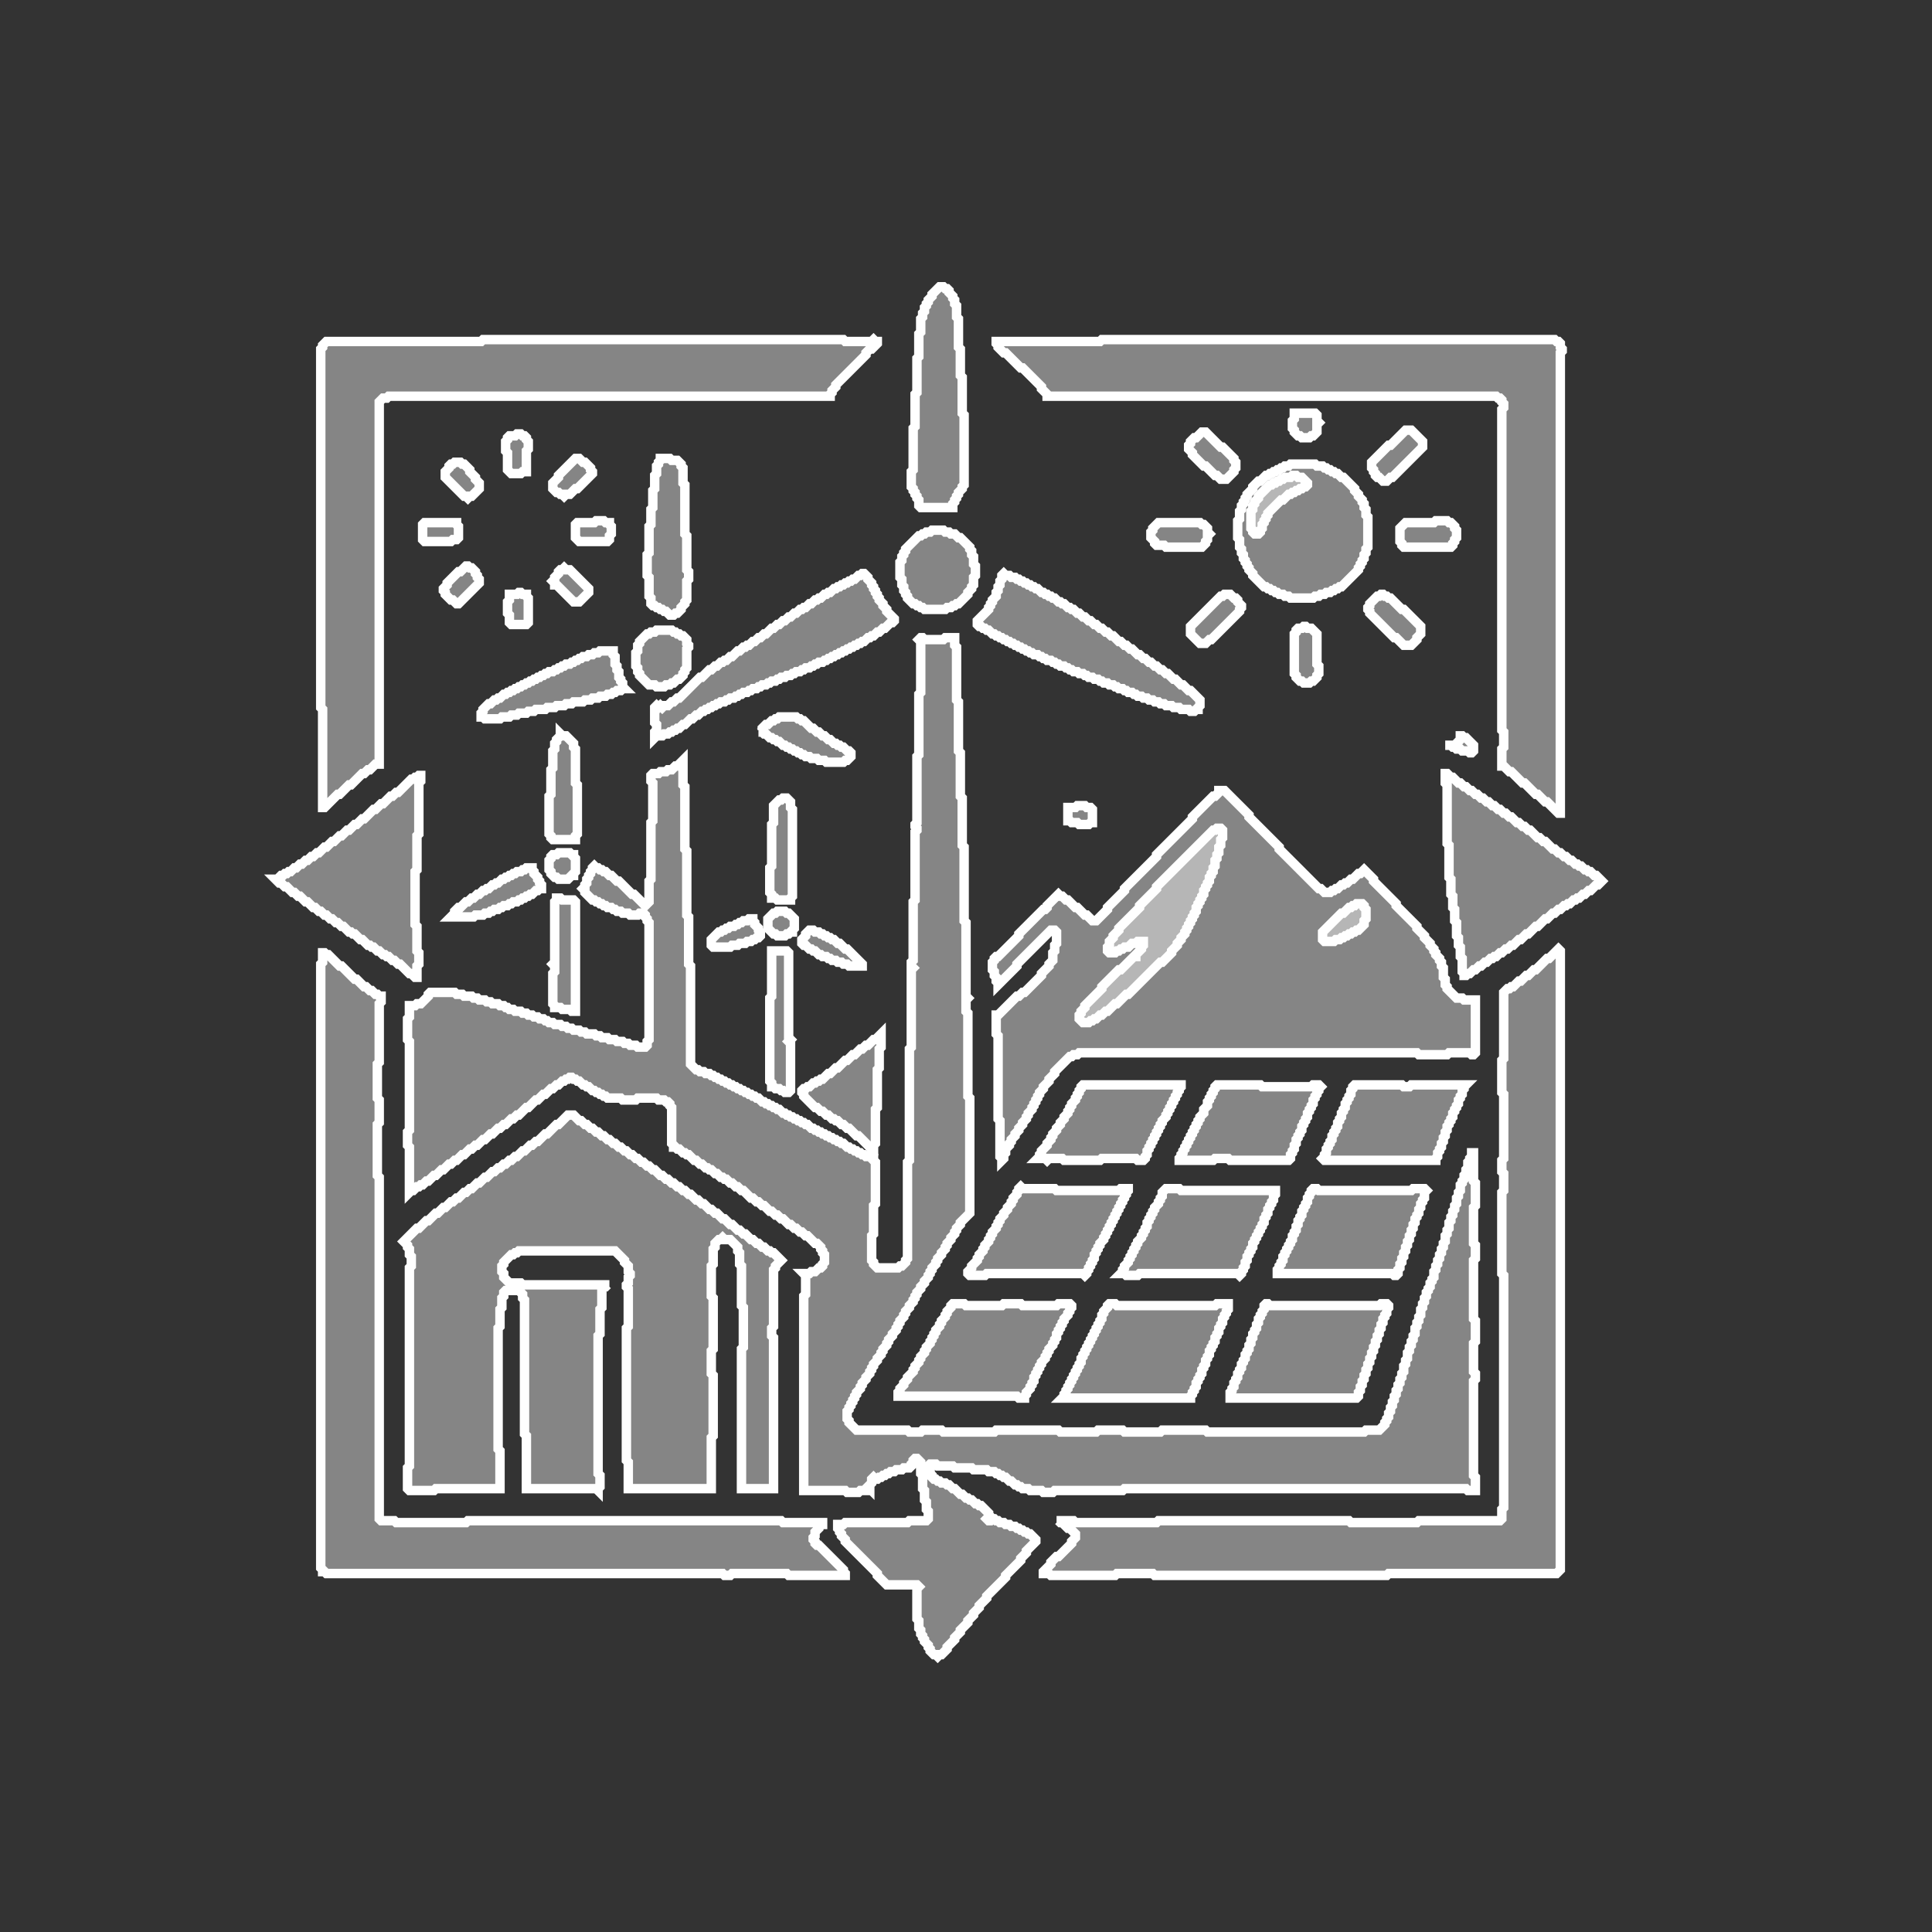 <?xml version="1.0" encoding="utf-8" ?>
<svg baseProfile="tiny" height="1024" version="1.2" width="1024" xmlns="http://www.w3.org/2000/svg" xmlns:ev="http://www.w3.org/2001/xml-events" xmlns:xlink="http://www.w3.org/1999/xlink"><rect width="100%" height="100%" fill="#333333" stroke="none"/><defs /><polygon fill="#fff" fill-opacity="0.4" points="671,691 670,692 670,694 669,695 669,696 668,697 668,698 667,699 667,701 666,702 666,704 665,705 665,706 664,707 664,709 663,710 663,712 662,713 662,715 661,716 661,717 660,718 660,720 659,721 659,722 658,723 658,725 657,726 657,727 656,728 656,730 655,731 655,732 654,733 654,735 653,736 653,737 652,738 652,741 719,741 720,740 720,738 721,737 721,735 722,734 722,732 723,731 723,729 724,728 724,726 725,725 725,723 726,722 726,720 727,719 727,717 728,716 728,714 729,713 729,711 730,710 730,708 731,707 731,705 732,704 732,702 733,701 733,699 734,698 734,697 735,696 735,694 736,693 736,692 735,691 732,691 731,692 673,692 672,691" stroke="#fff" stroke-width="5" /><polygon fill="#fff" fill-opacity="0.4" points="588,691 587,692 587,693 585,695 585,696 584,697 584,699 583,700 583,701 582,702 582,703 581,704 581,705 580,706 580,707 579,708 579,709 578,710 578,711 577,712 577,713 576,714 576,715 575,716 575,717 574,718 574,719 573,720 573,722 572,723 572,724 571,725 571,726 570,727 570,728 569,729 569,730 568,731 568,732 567,733 567,734 566,735 566,736 565,737 565,738 564,739 564,740 563,741 631,741 631,740 632,739 632,738 633,737 633,736 634,735 634,733 635,732 635,731 636,730 636,729 637,728 637,726 638,725 638,724 639,723 639,721 640,720 640,719 641,718 641,716 642,715 642,714 643,713 643,712 644,711 644,709 645,708 645,707 646,706 646,704 647,703 647,702 648,701 648,699 649,698 649,697 650,696 650,695 651,694 651,691 645,691 644,692 592,692 591,691" stroke="#fff" stroke-width="5" /><polygon fill="#fff" fill-opacity="0.4" points="505,691 504,692 504,693 502,695 502,696 501,697 501,698 499,700 499,701 498,702 498,703 496,705 496,706 495,707 495,708 494,709 494,710 493,711 493,712 491,714 491,715 490,716 490,717 488,719 488,720 487,721 487,722 485,724 485,725 484,726 484,727 481,730 481,731 479,733 479,734 477,736 477,737 476,738 476,740 539,740 540,741 543,741 543,740 544,739 544,738 546,736 546,735 547,734 547,733 548,732 548,730 549,729 549,728 550,727 550,726 551,725 551,724 552,723 552,722 554,720 554,719 555,718 555,717 556,716 556,715 558,713 558,712 559,711 559,710 560,709 560,707 561,706 561,705 562,704 562,703 563,702 563,701 564,700 564,699 566,697 566,696 567,695 567,694 568,693 568,692 567,691 561,691 560,692 542,692 541,691 532,691 531,692 512,692 511,691" stroke="#fff" stroke-width="5" /><polygon fill="#fff" fill-opacity="0.4" points="696,630 695,631 695,632 694,633 694,634 693,635 693,637 692,638 692,639 691,640 691,641 690,642 690,644 689,645 689,646 688,647 688,649 687,650 687,652 686,653 686,654 685,655 685,657 684,658 684,659 683,660 683,661 682,662 682,663 681,664 681,665 680,666 680,668 679,669 679,670 678,671 678,672 677,673 677,675 738,675 739,676 740,676 741,675 741,673 742,672 742,670 743,669 743,667 744,666 744,664 745,663 745,661 746,660 746,658 747,657 747,655 748,654 748,652 749,651 749,649 750,648 750,646 751,645 751,644 752,643 752,641 753,640 753,638 754,637 754,636 755,635 755,632 756,631 755,630 749,630 748,631 699,631 698,630" stroke="#fff" stroke-width="5" /><polygon fill="#fff" fill-opacity="0.4" points="618,630 616,632 616,634 615,635 615,636 614,637 614,638 612,640 612,641 611,642 611,643 610,644 610,645 609,646 609,647 608,648 608,650 607,651 607,652 606,653 606,654 605,655 605,656 603,658 603,659 602,660 602,661 601,662 601,663 600,664 600,665 599,666 599,667 598,668 598,669 596,671 596,672 595,673 595,674 594,675 596,675 597,676 603,676 604,675 656,675 657,676 658,675 658,674 659,673 659,672 660,671 660,669 661,668 661,666 662,665 662,664 663,663 663,662 664,661 664,659 665,658 665,657 666,656 666,655 667,654 667,653 668,652 668,651 669,650 669,649 670,648 670,646 671,645 671,644 672,643 672,641 673,640 673,639 674,638 674,637 675,636 675,634 676,633 676,631 626,631 625,630" stroke="#fff" stroke-width="5" /><polygon fill="#fff" fill-opacity="0.4" points="541,629 540,630 540,631 539,632 539,633 537,635 537,636 536,637 536,638 534,640 534,641 532,643 532,644 530,646 530,647 529,648 529,649 528,650 528,651 526,653 526,654 525,655 525,656 524,657 524,658 522,660 522,661 521,662 521,663 519,665 519,666 518,667 518,668 515,671 515,672 513,674 513,675 514,676 522,676 523,675 574,675 575,676 576,675 576,674 577,673 577,672 578,671 578,670 579,669 579,668 580,667 580,665 581,664 581,663 582,662 582,661 583,660 583,659 585,657 585,656 586,655 586,654 587,653 587,652 588,651 588,650 589,649 589,648 590,647 590,646 591,645 591,644 592,643 592,642 593,641 593,640 594,639 594,638 595,637 595,636 596,635 596,634 597,633 597,632 598,631 598,630 594,630 593,631 560,631 559,630 542,630" stroke="#fff" stroke-width="5" /><polygon fill="#fff" fill-opacity="0.4" points="301,591 296,596 295,596 290,601 289,601 285,605 284,605 282,607 281,607 278,610 277,610 274,613 273,613 271,615 270,615 268,617 267,617 265,619 264,619 262,621 261,621 258,624 257,624 254,627 253,627 250,630 249,630 247,632 246,632 243,635 242,635 240,637 239,637 236,640 235,640 232,643 231,643 227,647 226,647 222,651 221,651 214,658 216,660 216,661 217,662 217,665 218,666 218,671 217,672 217,777 216,778 216,789 217,790 230,790 231,789 265,789 265,769 264,768 264,704 265,703 265,694 266,693 266,688 267,687 267,685 268,684 275,684 277,686 277,688 278,689 278,760 279,761 279,789 316,789 317,790 317,789 318,788 318,782 317,781 317,708 318,707 318,694 319,693 319,683 320,682 321,682 322,681 323,681 277,681 276,680 270,680 267,677 267,675 266,674 266,671 267,670 267,669 271,665 272,665 273,664 274,664 275,663 326,663 331,668 331,669 333,671 333,674 334,675 334,676 333,677 333,680 332,681 332,682 333,683 333,703 332,704 332,774 333,775 333,789 377,789 377,762 378,761 378,729 377,728 377,716 378,715 378,688 377,687 377,671 378,670 378,662 379,661 379,659 381,657 382,657 383,656 384,657 387,657 391,661 391,663 392,664 392,670 393,671 393,692 394,693 394,714 393,715 393,789 410,789 410,709 409,708 409,704 410,703 410,673 411,672 411,671 414,668 410,664 409,664 408,663 407,663 405,661 404,661 402,659 401,659 399,657 398,657 395,654 394,654 392,652 391,652 388,649 387,649 384,646 383,646 380,643 379,643 377,641 376,641 373,638 372,638 370,636 369,636 366,633 365,633 363,631 362,631 360,629 359,629 357,627 356,627 354,625 353,625 351,623 350,623 347,620 346,620 344,618 343,618 341,616 340,616 338,614 337,614 335,612 334,612 332,610 331,610 329,608 328,608 326,606 325,606 323,604 322,604 320,602 319,602 317,600 316,600 314,598 313,598 311,596 310,596 308,594 307,594 304,591" stroke="#fff" stroke-width="5" /><polygon fill="#fff" fill-opacity="0.4" points="718,575 717,576 717,577 716,578 716,580 715,581 715,582 714,583 714,584 713,585 713,587 712,588 712,589 711,590 711,592 710,593 710,594 709,595 709,597 708,598 708,599 707,600 707,601 706,602 706,604 705,605 705,606 704,607 704,608 703,609 703,611 702,612 702,613 701,614 702,615 761,615 761,614 762,613 762,611 763,610 763,609 764,608 764,606 765,605 765,603 766,602 766,600 767,599 767,597 768,596 768,595 769,594 769,593 770,592 770,590 771,589 771,588 772,587 772,586 773,585 773,583 774,582 774,581 775,580 775,578 776,577 776,576 777,575 748,575 747,576 744,576 743,575" stroke="#fff" stroke-width="5" /><polygon fill="#fff" fill-opacity="0.4" points="645,575 644,576 644,577 643,578 643,579 642,580 642,581 641,582 641,583 640,584 640,586 638,588 638,590 636,592 636,593 635,594 635,595 634,596 634,597 633,598 633,599 632,600 632,601 631,602 631,603 630,604 630,605 629,606 629,607 628,608 628,609 627,610 627,611 626,612 626,613 625,614 625,615 643,615 644,614 651,614 652,615 683,615 684,614 684,612 685,611 685,610 686,609 686,607 687,606 687,604 688,603 688,602 689,601 689,600 690,599 690,597 691,596 691,595 692,594 692,593 693,592 693,590 694,589 694,588 695,587 695,586 696,585 696,583 697,582 697,581 698,580 698,579 699,578 699,577 700,576 699,575 696,575 695,576 669,576 668,575" stroke="#fff" stroke-width="5" /><polygon fill="#fff" fill-opacity="0.4" points="574,575 573,576 573,577 572,578 572,579 571,580 571,581 570,582 570,583 568,585 568,586 567,587 567,588 566,589 566,590 564,592 564,593 562,595 562,596 560,598 560,599 558,601 558,602 557,603 557,604 555,606 555,607 552,610 552,611 551,612 551,613 550,614 554,614 555,615 556,614 563,614 564,615 583,615 584,614 602,614 603,615 606,615 607,614 607,613 608,612 608,610 609,609 609,608 610,607 610,606 611,605 611,604 612,603 612,602 613,601 613,600 614,599 614,598 615,597 615,596 616,595 616,594 618,592 618,591 619,590 619,589 620,588 620,587 621,586 621,585 622,584 622,583 623,582 623,581 624,580 624,579 625,578 625,577 626,576 626,575" stroke="#fff" stroke-width="5" /><polygon fill="#fff" fill-opacity="0.4" points="467,548 464,551 463,551 460,554 459,554 457,556 456,556 453,559 452,559 449,562 448,562 444,566 443,566 440,569 439,569 436,572 435,572 434,573 433,573 432,574 431,574 429,576 428,576 427,577 426,577 425,578 425,579 426,580 426,581 432,587 433,587 435,589 436,589 438,591 439,591 441,593 442,593 443,594 444,594 446,596 447,596 449,598 450,598 454,602 455,602 462,609 462,610 463,610 463,607 464,606 464,588 465,587 465,567 466,566 466,556 467,555" stroke="#fff" stroke-width="5" /><polygon fill="#fff" fill-opacity="0.4" points="171,505 171,510 170,511 170,831 171,832 171,833 172,833 173,834 383,834 384,835 387,835 388,834 417,834 418,835 448,835 448,834 447,833 447,832 434,819 433,819 432,818 432,817 431,816 431,815 432,814 432,812 434,810 434,809 435,808 436,808 436,807 415,807 414,806 248,806 247,807 210,807 209,806 202,806 201,805 201,624 200,623 200,596 201,595 201,583 200,582 200,564 201,563 201,532 202,531 202,528 201,528 200,527 199,527 197,525 196,525 194,523 193,523 189,519 188,519 181,512 180,512 174,506 173,506 172,505" stroke="#fff" stroke-width="5" /><polygon fill="#fff" fill-opacity="0.4" points="409,504 409,528 408,529 408,573 409,574 409,576 410,576 411,577 413,577 414,578 415,578 416,579 418,579 419,578 419,553 418,552 419,551 418,550 418,505 417,504" stroke="#fff" stroke-width="5" /><polygon fill="#fff" fill-opacity="0.4" points="826,503 821,508 820,508 814,514 813,514 810,517 809,517 806,520 805,520 802,523 801,523 800,524 799,524 797,526 797,561 796,562 796,579 797,580 797,614 796,615 796,621 797,622 797,631 796,632 796,675 797,676 797,799 796,800 796,805 795,806 752,806 751,807 716,807 715,806 614,806 613,807 570,807 569,806 560,806 561,806 562,807 563,807 566,810 567,810 570,813 570,815 568,817 568,818 561,825 560,825 557,828 557,829 553,833 553,834 556,834 557,835 591,835 592,834 611,834 612,835 735,835 736,834 825,834 827,832 827,504" stroke="#fff" stroke-width="5" /><polygon fill="#fff" fill-opacity="0.4" points="429,493 427,495 427,496 425,498 425,500 426,501 427,501 429,503 430,503 431,504 432,504 434,506 435,506 436,507 438,507 439,508 440,508 441,509 443,509 444,510 446,510 447,511 449,511 450,512 457,512 457,511 449,503 448,503 445,500 444,500 442,498 441,498 440,497 439,497 438,496 437,496 436,495 435,495 434,494 432,494 431,493" stroke="#fff" stroke-width="5" /><polygon fill="#fff" fill-opacity="0.4" points="397,487 396,488 394,488 393,489 392,489 391,490 390,490 389,491 387,491 386,492 385,492 384,493 383,493 382,494 381,494 377,498 377,501 378,502 387,502 388,501 391,501 392,500 395,500 396,499 398,499 399,498 400,498 401,497 402,497 403,496 403,494 402,493 402,492 400,490 400,489 399,488 399,487" stroke="#fff" stroke-width="5" /><polygon fill="#fff" fill-opacity="0.4" points="412,483 411,484 410,484 407,487 407,492 410,495 411,495 412,496 416,496 417,495 418,495 419,494 420,494 420,493 421,492 421,487 418,484 417,484 416,483" stroke="#fff" stroke-width="5" /><polygon fill="#fff" fill-opacity="0.4" points="295,476 295,477 294,478 294,510 293,511 294,512 294,515 293,516 293,532 294,533 294,534 297,534 298,535 302,535 303,536 305,536 305,478 304,477 298,477 297,476" stroke="#fff" stroke-width="5" /><polygon fill="#fff" fill-opacity="0.4" points="279,460 278,461 277,461 276,462 274,462 273,463 272,463 271,464 270,464 269,465 268,465 267,466 266,466 264,468 263,468 262,469 261,469 259,471 258,471 257,472 256,472 254,474 253,474 251,476 250,476 248,478 247,478 244,481 243,481 241,483 241,484 239,486 251,486 252,485 256,485 257,484 259,484 260,483 261,483 262,482 264,482 265,481 266,481 267,480 269,480 270,479 271,479 272,478 274,478 275,477 276,477 277,476 278,476 279,475 280,475 281,474 282,474 284,472 285,472 286,471 287,471 287,469 286,468 286,467 285,466 285,465 283,463 283,462 282,461 282,460" stroke="#fff" stroke-width="5" /><polygon fill="#fff" fill-opacity="0.4" points="296,452 295,453 293,453 292,454 292,455 291,456 291,461 292,462 292,463 294,465 295,465 296,466 301,466 303,464 304,464 304,463 305,462 305,455 304,454 304,453 303,453 302,452" stroke="#fff" stroke-width="5" /><polygon fill="#fff" fill-opacity="0.4" points="571,427 570,428 566,428 566,435 567,435 568,436 571,436 572,437 577,437 578,436 579,436 579,429 578,428 576,428 575,427" stroke="#fff" stroke-width="5" /><polygon fill="#fff" fill-opacity="0.4" points="415,423 414,424 413,424 410,427 410,436 409,437 409,459 408,460 408,473 409,474 409,476 411,476 412,477 419,477 419,476 420,475 420,429 419,428 419,425 417,423" stroke="#fff" stroke-width="5" /><polygon fill="#fff" fill-opacity="0.4" points="646,419 646,420 644,422 643,422 632,433 632,434 613,453 613,454 596,471 596,472 587,481 587,482 581,488 579,488 576,485 575,485 571,481 570,481 566,477 565,477 563,475 562,475 561,474 555,480 555,481 554,482 553,482 540,495 540,496 529,507 528,507 527,508 527,509 526,510 526,514 527,515 527,517 528,518 528,520 529,521 529,522 539,512 539,511 557,493 559,493 560,494 560,500 559,501 559,504 558,505 558,509 556,511 556,512 552,516 552,517 543,526 542,526 540,528 539,528 529,538 528,538 528,548 529,549 529,593 530,594 530,613 531,614 531,615 532,614 532,612 533,611 533,609 535,607 535,606 536,605 536,604 538,602 538,601 540,599 540,598 542,596 542,595 544,593 544,592 545,591 545,590 547,588 547,587 548,586 548,585 549,584 549,583 550,582 550,581 551,580 551,579 553,577 553,576 556,573 556,572 559,569 559,568 567,560 568,560 569,559 571,559 572,558 751,558 752,559 767,559 768,558 779,558 780,559 781,559 782,558 782,530 776,530 775,529 772,529 767,524 767,523 766,522 766,519 765,518 765,513 764,512 764,510 763,509 763,508 761,506 761,505 760,504 760,503 758,501 758,500 755,497 755,496 751,492 751,491 740,480 740,479 728,467 728,466 723,461 721,463 720,463 717,466 716,466 714,468 713,468 712,469 711,469 709,471 708,471 707,472 706,472 705,473 702,473 700,471 699,471 678,450 678,449 662,433 662,432 649,419" stroke="#fff" stroke-width="5" /><polygon fill="#fff" fill-opacity="0.4" points="718,480 719,479 722,479 723,480 723,481 724,482 724,487 723,488 723,490 720,493 719,493 718,494 717,494 716,495 715,495 714,496 713,496 712,497 711,497 710,498 708,498 707,499 702,499 701,498 701,494 711,484 712,484 715,481 716,481 717,480" stroke="#fff" stroke-width="5" /><polygon fill="#fff" fill-opacity="0.4" points="644,440 645,439 647,439 648,440 648,444 647,445 647,448 646,449 646,452 645,453 645,455 644,456 644,459 643,460 643,462 642,463 642,464 641,465 641,467 640,468 640,469 639,470 639,471 638,472 638,474 637,475 637,476 636,477 636,478 635,479 635,480 634,481 634,483 633,484 633,485 632,486 632,487 631,488 631,489 630,490 630,491 629,492 629,493 628,494 628,495 626,497 626,498 624,500 624,501 621,504 621,505 616,510 615,510 598,527 597,527 592,532 591,532 587,536 586,536 584,538 583,538 581,540 580,540 579,541 578,541 577,542 574,542 572,540 572,538 573,537 573,536 575,534 575,533 584,524 584,523 593,514 594,514 601,507 602,507 602,506 605,503 605,502 606,501 606,499 603,499 602,500 600,500 598,502 596,502 595,503 594,503 593,504 592,504 591,505 588,505 587,504 587,502 588,501 588,499 590,497 590,496 593,493 593,492 604,481 604,480 613,471 613,470 643,440" stroke="#fff" stroke-width="5" /><polygon fill="#fff" fill-opacity="0.4" points="222,411 221,412 220,412 219,413 218,413 211,420 210,420 208,422 207,422 203,426 202,426 199,429 198,429 193,434 192,434 189,437 188,437 185,440 184,440 181,443 180,443 177,446 176,446 173,449 172,449 169,452 168,452 166,454 165,454 163,456 162,456 160,458 159,458 157,460 156,460 154,462 153,462 152,463 151,463 150,464 149,464 147,466 146,466 148,468 149,468 151,470 152,470 155,473 156,473 158,475 159,475 162,478 163,478 166,481 167,481 169,483 170,483 172,485 173,485 175,487 176,487 178,489 179,489 181,491 182,491 185,494 186,494 187,495 188,495 191,498 192,498 195,501 196,501 197,502 198,502 200,504 201,504 203,506 204,506 205,507 206,507 208,509 209,509 211,511 212,511 217,516 218,516 220,518 221,518 221,512 222,511 222,505 221,504 221,491 220,490 220,462 221,461 221,443 222,442 222,415 223,414 223,411" stroke="#fff" stroke-width="5" /><polygon fill="#fff" fill-opacity="0.4" points="766,410 766,415 767,416 767,447 768,448 768,465 769,466 769,474 770,475 770,481 771,482 771,488 772,489 772,496 773,497 773,501 774,502 774,507 775,508 775,515 776,516 776,517 777,517 778,516 779,516 781,514 782,514 784,512 785,512 787,510 788,510 790,508 791,508 792,507 793,507 795,505 796,505 798,503 799,503 801,501 802,501 805,498 806,498 809,495 810,495 814,491 815,491 819,487 820,487 823,484 824,484 826,482 827,482 829,480 830,480 831,479 832,479 834,477 835,477 836,476 837,476 839,474 840,474 842,472 843,472 846,469 847,469 849,467 846,464 845,464 843,462 842,462 841,461 840,461 838,459 837,459 836,458 835,458 833,456 832,456 830,454 829,454 827,452 826,452 824,450 823,450 819,446 818,446 816,444 815,444 811,440 810,440 808,438 807,438 805,436 804,436 801,433 800,433 798,431 797,431 795,429 794,429 792,427 791,427 789,425 788,425 786,423 785,423 783,421 782,421 780,419 779,419 777,417 776,417 774,415 773,415 770,412 769,412 767,410" stroke="#fff" stroke-width="5" /><polygon fill="#fff" fill-opacity="0.4" points="774,390 774,392 771,395 766,395 769,395 770,396 771,396 772,397 774,397 775,398 778,398 779,399 780,399 781,398 781,395 777,391 776,391 775,390" stroke="#fff" stroke-width="5" /><polygon fill="#fff" fill-opacity="0.4" points="297,389 297,390 295,392 295,393 294,394 294,397 293,398 293,407 292,408 292,421 291,422 291,442 292,443 292,444 293,445 305,445 305,443 306,442 306,416 305,415 305,397 304,396 304,394 300,390 298,390" stroke="#fff" stroke-width="5" /><polygon fill="#fff" fill-opacity="0.4" points="413,380 412,381 411,381 410,382 409,382 407,384 406,384 404,386 404,387 403,388 402,388 404,388 405,389 406,389 408,391 409,391 410,392 411,392 412,393 413,393 415,395 416,395 417,396 418,396 419,397 420,397 421,398 422,398 423,399 424,399 425,400 426,400 427,401 429,401 430,402 433,402 434,403 437,403 438,404 447,404 448,403 449,403 451,401 451,399 450,398 449,398 447,396 446,396 445,395 444,395 443,394 442,394 440,392 439,392 437,390 436,390 434,388 433,388 431,386 430,386 426,382 425,382 424,381 423,381 422,380" stroke="#fff" stroke-width="5" /><polygon fill="#fff" fill-opacity="0.4" points="318,345 317,346 315,346 314,347 312,347 311,348 309,348 308,349 307,349 306,350 305,350 304,351 303,351 302,352 300,352 299,353 298,353 297,354 296,354 295,355 294,355 293,356 291,356 290,357 289,357 288,358 287,358 286,359 285,359 284,360 283,360 282,361 281,361 280,362 279,362 278,363 277,363 276,364 275,364 274,365 273,365 272,366 271,366 270,367 269,367 268,368 267,368 265,370 264,370 263,371 262,371 260,373 259,373 256,376 256,377 255,378 255,380 256,380 257,381 265,381 266,380 270,380 271,379 274,379 275,378 279,378 280,377 283,377 284,376 289,376 290,375 294,375 295,374 299,374 300,373 303,373 304,372 309,372 310,371 313,371 314,370 317,370 318,369 321,369 322,368 324,368 325,367 326,367 327,366 329,366 330,365 331,365 330,364 330,362 329,361 329,360 328,359 328,356 327,355 327,353 326,352 326,348 325,347 325,345" stroke="#fff" stroke-width="5" /><polygon fill="#fff" fill-opacity="0.4" points="488,338 487,339 488,340 488,367 487,368 487,400 486,401 486,436 485,437 485,438 486,439 486,440 485,441 485,477 484,478 484,509 483,510 483,512 484,513 483,514 483,555 482,556 482,615 481,616 481,667 480,668 480,669 478,671 477,671 476,672 465,672 463,670 463,669 462,668 462,655 463,654 463,639 464,638 464,616 463,615 463,614 462,614 461,613 459,613 458,612 457,612 456,611 455,611 454,610 453,610 452,609 451,609 450,608 449,608 447,606 446,606 445,605 444,605 443,604 442,604 441,603 440,603 439,602 438,602 437,601 436,601 435,600 434,600 433,599 432,599 431,598 430,598 428,596 427,596 426,595 425,595 424,594 423,594 422,593 421,593 420,592 419,592 418,591 417,591 416,590 415,590 413,588 412,588 411,587 410,587 409,586 408,586 407,585 406,585 405,584 404,584 402,582 401,582 400,581 399,581 398,580 397,580 396,579 395,579 394,578 393,578 392,577 391,577 390,576 389,576 388,575 387,575 386,574 385,574 384,573 383,573 382,572 381,572 380,571 379,571 378,570 377,570 376,569 374,569 373,568 371,568 370,567 369,567 366,564 366,512 365,511 365,486 364,485 364,451 363,450 363,417 362,416 362,403 359,406 358,406 356,408 354,408 353,409 350,409 349,410 346,410 345,411 345,414 346,415 346,435 345,436 345,466 344,467 344,478 342,480 336,474 335,474 328,467 327,467 324,464 323,464 321,462 320,462 319,461 318,461 317,460 316,460 315,459 314,460 314,461 313,462 313,463 312,464 312,465 311,466 311,468 310,469 310,470 309,471 310,472 310,473 314,477 315,477 316,478 317,478 318,479 319,479 320,480 321,480 322,481 324,481 325,482 326,482 327,483 329,483 330,484 333,484 334,485 338,485 339,484 341,484 342,485 342,486 343,487 343,488 344,489 344,551 343,552 343,554 342,555 338,555 337,554 334,554 333,553 331,553 330,552 327,552 326,551 323,551 322,550 319,550 318,549 316,549 315,548 311,548 310,547 308,547 307,546 304,546 303,545 301,545 300,544 298,544 297,543 294,543 293,542 291,542 290,541 289,541 288,540 286,540 285,539 283,539 282,538 280,538 279,537 277,537 276,536 273,536 272,535 270,535 269,534 268,534 267,533 265,533 264,532 261,532 260,531 258,531 257,530 254,530 253,529 251,529 250,528 246,528 245,527 242,527 241,526 228,526 227,527 227,528 223,532 221,532 220,533 217,533 217,539 216,540 216,551 217,552 217,599 216,600 216,607 217,608 217,632 218,631 219,631 221,629 222,629 223,628 224,628 226,626 227,626 230,623 231,623 234,620 235,620 238,617 239,617 241,615 242,615 245,612 246,612 249,609 250,609 252,607 253,607 256,604 257,604 260,601 261,601 264,598 265,598 267,596 268,596 271,593 272,593 274,591 275,591 279,587 280,587 284,583 285,583 288,580 289,580 292,577 293,577 295,575 296,575 298,573 299,573 300,572 301,572 302,571 303,571 304,572 305,572 306,573 307,573 309,575 310,575 311,576 312,576 314,578 315,578 316,579 317,579 318,580 319,580 320,581 321,581 322,582 329,582 330,583 337,583 338,582 348,582 349,583 352,583 353,584 354,584 355,585 355,586 356,587 356,606 357,607 357,608 358,608 359,609 360,609 362,611 363,611 364,612 365,612 368,615 369,615 371,617 372,617 374,619 375,619 376,620 377,620 379,622 380,622 382,624 383,624 384,625 385,625 387,627 388,627 390,629 391,629 393,631 394,631 398,635 399,635 401,637 402,637 404,639 405,639 408,642 409,642 411,644 412,644 414,646 415,646 418,649 419,649 421,651 422,651 424,653 425,653 427,655 428,655 432,659 433,659 435,661 435,662 436,663 436,664 437,665 437,669 436,670 436,671 435,672 434,672 432,674 430,674 429,675 426,675 427,676 427,686 426,687 426,790 448,790 449,791 455,791 456,790 459,790 459,789 460,788 461,789 461,787 462,786 462,784 463,783 464,784 465,784 466,783 467,783 468,782 469,782 470,781 471,781 472,780 474,780 475,779 478,779 479,778 482,778 483,777 483,776 484,775 484,774 485,773 486,773 488,775 488,781 489,782 489,789 490,790 490,795 491,796 491,800 492,801 492,805 491,806 482,806 481,807 448,807 447,808 444,808 444,810 445,811 445,812 446,813 446,814 448,816 448,817 465,834 465,835 470,840 486,840 487,841 486,842 486,858 487,859 487,863 488,864 488,866 489,867 489,868 490,869 490,870 492,872 492,873 493,874 493,875 495,877 496,877 497,878 498,877 499,877 502,874 502,873 506,869 506,868 509,865 509,864 513,860 513,859 516,856 516,855 519,852 519,851 523,847 523,846 533,836 533,835 541,827 541,826 544,823 544,822 549,817 549,816 546,813 545,813 544,812 543,812 542,811 541,811 540,810 539,810 538,809 536,809 535,808 533,808 532,807 530,807 529,806 528,806 527,805 526,805 524,803 524,802 520,798 519,798 518,797 517,797 515,795 514,795 513,794 512,794 510,792 509,792 506,789 505,789 503,787 502,787 501,786 499,786 498,785 497,785 496,784 495,784 494,783 494,782 493,781 493,778 492,777 493,776 496,776 497,777 505,777 506,778 515,778 516,779 523,779 524,780 527,780 528,781 529,781 530,782 531,782 532,783 533,783 535,785 536,785 538,787 539,787 540,788 541,788 542,789 545,789 546,790 552,790 553,791 558,791 559,790 595,790 596,789 777,789 778,790 782,790 782,783 781,782 781,732 782,731 782,728 781,727 781,712 782,711 782,700 781,699 781,668 782,667 782,660 781,659 781,640 782,639 782,627 781,626 781,611 780,611 780,613 779,614 779,615 778,616 778,619 777,620 777,622 776,623 776,625 775,626 775,627 774,628 774,631 773,632 773,634 772,635 772,638 771,639 771,641 770,642 770,644 769,645 769,647 768,648 768,651 767,652 767,654 766,655 766,658 765,659 765,661 764,662 764,664 763,665 763,667 762,668 762,670 761,671 761,673 760,674 760,677 759,678 759,679 758,680 758,682 757,683 757,684 756,685 756,687 755,688 755,690 754,691 754,693 753,694 753,697 752,698 752,700 751,701 751,703 750,704 750,707 749,708 749,710 748,711 748,713 747,714 747,716 746,717 746,720 745,721 745,723 744,724 744,727 743,728 743,730 742,731 742,733 741,734 741,736 740,737 740,739 739,740 739,742 738,743 738,745 737,746 737,748 736,749 736,751 735,752 735,753 734,754 734,755 731,758 724,758 723,759 640,759 639,758 616,758 615,759 596,759 595,758 582,758 581,759 562,759 561,758 528,758 527,759 500,759 499,758 489,758 488,759 482,759 481,758 454,758 450,754 450,753 449,752 449,748 450,747 450,746 451,745 451,744 452,743 452,742 453,741 453,740 454,739 454,738 456,736 456,735 457,734 457,733 459,731 459,730 461,728 461,727 462,726 462,725 463,724 463,723 465,721 465,720 467,718 467,717 468,716 468,715 470,713 470,712 471,711 471,710 473,708 473,707 475,705 475,704 476,703 476,702 477,701 477,700 479,698 479,697 480,696 480,695 482,693 482,692 484,690 484,689 485,688 485,687 486,686 486,685 488,683 488,682 490,680 490,679 492,677 492,676 493,675 493,674 494,673 494,672 496,670 496,669 497,668 497,667 499,665 499,664 501,662 501,661 502,660 502,659 504,657 504,656 506,654 506,653 507,652 507,651 509,649 509,648 514,643 514,582 513,581 513,537 512,536 512,530 513,529 512,528 512,489 511,488 511,449 510,448 510,423 509,422 509,399 508,398 508,372 507,371 507,343 506,342 506,338 501,338 500,339 490,339 489,338" stroke="#fff" stroke-width="5" /><polygon fill="#fff" fill-opacity="0.4" points="523,805 524,804 525,804 526,805 525,806 524,806" stroke="#fff" stroke-width="5" /><polygon fill="#fff" fill-opacity="0.4" points="348,334 347,335 345,335 344,336 343,336 339,340 339,341 338,342 338,345 337,346 337,353 338,354 338,356 339,357 339,358 344,363 347,363 348,364 352,364 353,363 355,363 356,362 357,362 359,360 360,360 362,358 362,357 363,356 363,355 364,354 364,344 365,343 365,342 364,341 364,339 362,337 361,337 360,336 359,336 358,335 357,335 356,334" stroke="#fff" stroke-width="5" /><polygon fill="#fff" fill-opacity="0.4" points="691,332 690,333 688,333 687,334 687,335 686,336 686,357 687,358 687,359 689,361 690,361 691,362 694,362 695,361 696,361 698,359 698,358 699,357 699,353 698,352 698,336 695,333 693,333 692,332" stroke="#fff" stroke-width="5" /><polygon fill="#fff" fill-opacity="0.4" points="732,315 731,316 730,316 726,320 726,321 725,322 725,323 726,324 726,325 739,338 740,338 744,342 748,342 751,339 751,338 753,336 753,332 744,323 743,323 737,317 736,317 735,316 734,316 733,315" stroke="#fff" stroke-width="5" /><polygon fill="#fff" fill-opacity="0.4" points="649,315 648,316 647,316 631,332 631,336 636,341 639,341 641,339 642,339 657,324 657,323 658,322 658,321 656,319 656,318 655,317 654,317 652,315" stroke="#fff" stroke-width="5" /><polygon fill="#fff" fill-opacity="0.4" points="275,314 274,315 270,315 270,318 269,319 269,325 270,326 270,330 271,331 279,331 280,330 280,317 279,316 279,315 277,315 276,314" stroke="#fff" stroke-width="5" /><polygon fill="#fff" fill-opacity="0.4" points="532,304 531,305 531,307 530,308 530,310 529,311 529,313 528,314 528,316 526,318 526,319 525,320 525,321 524,322 524,323 518,329 518,331 519,332 520,332 521,333 522,333 523,334 524,334 526,336 527,336 528,337 529,337 530,338 531,338 532,339 533,339 534,340 535,340 536,341 537,341 538,342 539,342 540,343 541,343 542,344 543,344 544,345 545,345 546,346 547,346 548,347 550,347 551,348 552,348 553,349 554,349 555,350 557,350 558,351 559,351 560,352 561,352 562,353 564,353 565,354 566,354 567,355 568,355 569,356 571,356 572,357 574,357 575,358 576,358 577,359 579,359 580,360 582,360 583,361 584,361 585,362 587,362 588,363 590,363 591,364 592,364 593,365 595,365 596,366 597,366 598,367 600,367 601,368 602,368 603,369 605,369 606,370 608,370 609,371 611,371 612,372 614,372 615,373 617,373 618,374 621,374 622,375 625,375 626,376 630,376 631,377 633,377 634,376 635,376 635,375 636,374 636,371 631,366 630,366 627,363 626,363 623,360 622,360 619,357 618,357 616,355 615,355 613,353 612,353 610,351 609,351 607,349 606,349 604,347 603,347 600,344 599,344 597,342 596,342 594,340 593,340 590,337 589,337 587,335 586,335 584,333 583,333 581,331 580,331 578,329 577,329 575,327 574,327 572,325 571,325 569,323 568,323 567,322 566,322 564,320 563,320 562,319 561,319 559,317 558,317 557,316 556,316 555,315 554,315 553,314 552,314 550,312 549,312 548,311 547,311 546,310 545,310 544,309 543,309 542,308 541,308 540,307 539,307 538,306 536,306 535,305 533,305" stroke="#fff" stroke-width="5" /><polygon fill="#fff" fill-opacity="0.4" points="457,304 456,305 455,305 453,307 452,307 451,308 450,308 449,309 448,309 447,310 446,310 445,311 444,311 443,312 442,312 440,314 439,314 438,315 437,315 435,317 434,317 433,318 432,318 430,320 429,320 427,322 426,322 425,323 424,323 422,325 421,325 419,327 418,327 416,329 415,329 413,331 412,331 410,333 409,333 406,336 405,336 403,338 402,338 400,340 399,340 397,342 396,342 395,343 394,343 392,345 391,345 388,348 387,348 385,350 384,350 383,351 382,351 380,353 379,353 377,355 376,355 372,359 371,359 360,370 359,370 357,372 356,372 354,374 352,374 351,375 350,374 349,375 348,374 347,375 347,383 348,384 348,387 347,388 347,391 348,390 351,390 352,389 354,389 355,388 356,388 357,387 358,387 359,386 360,386 362,384 363,384 366,381 367,381 369,379 370,379 372,377 373,377 374,376 375,376 376,375 377,375 378,374 379,374 380,373 381,373 382,372 384,372 385,371 386,371 387,370 389,370 390,369 391,369 392,368 393,368 394,367 396,367 397,366 398,366 399,365 401,365 402,364 403,364 404,363 406,363 407,362 408,362 409,361 411,361 412,360 413,360 414,359 416,359 417,358 419,358 420,357 421,357 422,356 424,356 425,355 426,355 427,354 429,354 430,353 431,353 432,352 433,352 434,351 436,351 437,350 438,350 439,349 440,349 441,348 442,348 443,347 444,347 445,346 446,346 447,345 448,345 449,344 450,344 451,343 452,343 453,342 454,342 455,341 456,341 457,340 458,340 460,338 461,338 462,337 463,337 465,335 466,335 468,333 469,333 472,330 473,330 474,329 474,328 470,324 470,323 468,321 468,320 466,318 466,317 465,316 465,315 464,314 464,313 463,312 463,311 462,310 462,309 460,307 460,306 458,304" stroke="#fff" stroke-width="5" /><polygon fill="#fff" fill-opacity="0.4" points="299,301 298,302 297,302 296,303 296,304 294,306 294,307 293,308 294,309 294,310 295,310 304,319 307,319 312,314 312,312 302,302 300,302" stroke="#fff" stroke-width="5" /><polygon fill="#fff" fill-opacity="0.4" points="247,300 244,303 243,303 237,309 237,310 235,312 235,313 236,314 236,315 239,318 240,318 242,320 243,320 254,309 254,307 253,306 253,305 252,304 252,303 250,301 249,301 248,300" stroke="#fff" stroke-width="5" /><polygon fill="#fff" fill-opacity="0.4" points="494,281 493,282 491,282 490,283 489,283 488,284 487,284 480,291 480,292 479,293 479,294 478,295 478,297 477,298 477,306 478,307 478,310 479,311 479,313 480,314 480,315 481,316 481,317 484,320 485,320 486,321 487,321 488,322 489,322 490,323 501,323 502,322 504,322 505,321 506,321 507,320 508,320 513,315 513,314 515,312 515,311 516,310 516,306 517,305 517,300 516,299 516,295 515,294 515,292 514,291 514,290 509,285 508,285 506,283 504,283 503,282 501,282 500,281" stroke="#fff" stroke-width="5" /><polygon fill="#fff" fill-opacity="0.4" points="614,277 611,280 611,281 610,282 610,285 612,287 612,288 613,289 617,289 618,290 637,290 639,288 639,287 640,286 640,284 641,283 640,282 640,280 638,278 637,278 636,277" stroke="#fff" stroke-width="5" /><polygon fill="#fff" fill-opacity="0.4" points="225,277 224,278 224,286 225,287 239,287 240,286 242,286 243,285 243,279 242,278 242,277" stroke="#fff" stroke-width="5" /><polygon fill="#fff" fill-opacity="0.4" points="761,276 760,277 745,277 742,280 742,287 743,288 743,289 744,290 769,290 770,289 770,288 771,287 771,286 772,285 772,281 771,280 771,279 769,277 768,277 767,276" stroke="#fff" stroke-width="5" /><polygon fill="#fff" fill-opacity="0.4" points="316,276 315,277 306,277 305,278 305,285 307,287 322,287 323,286 323,284 324,283 324,279 323,278 323,277 321,277 320,276" stroke="#fff" stroke-width="5" /><polygon fill="#fff" fill-opacity="0.4" points="684,246 683,247 681,247 680,248 679,248 678,249 677,249 676,250 675,250 674,251 673,251 672,252 671,252 668,255 667,255 664,258 664,259 661,262 661,263 660,264 660,265 659,266 659,267 658,268 658,270 657,271 657,275 656,276 656,285 657,286 657,290 658,291 658,293 659,294 659,296 660,297 660,298 661,299 661,300 662,301 662,302 664,304 664,305 670,311 671,311 672,312 673,312 674,313 675,313 676,314 677,314 678,315 680,315 681,316 683,316 684,317 696,317 697,316 699,316 700,315 702,315 703,314 705,314 706,313 707,313 708,312 709,312 710,311 711,311 720,302 720,301 721,300 721,299 722,298 722,297 723,296 723,294 724,293 724,291 725,290 725,274 724,273 724,270 723,269 723,267 722,266 722,265 720,263 720,262 718,260 718,259 712,253 711,253 709,251 708,251 707,250 706,250 705,249 704,249 703,248 702,248 701,247 698,247 697,246" stroke="#fff" stroke-width="5" /><polygon fill="#fff" fill-opacity="0.4" points="684,253 685,252 687,252 688,253 690,253 693,256 693,257 692,258 691,258 690,259 689,259 688,260 687,260 686,261 685,261 684,262 683,262 680,265 679,265 672,272 672,273 671,274 671,275 670,276 670,277 669,278 669,280 668,281 668,282 667,283 665,283 664,282 664,281 663,280 663,271 664,270 664,268 665,267 665,266 667,264 667,263 673,257 674,257 675,256 676,256 677,255 678,255 679,254 680,254 681,253" stroke="#fff" stroke-width="5" /><polygon fill="#fff" fill-opacity="0.4" points="241,245 240,246 239,246 238,247 238,248 236,250 236,253 246,263 247,263 248,264 249,263 250,263 254,259 254,256 252,254 252,253 249,250 249,249 246,246 245,246 244,245" stroke="#fff" stroke-width="5" /><polygon fill="#fff" fill-opacity="0.4" points="350,243 350,244 349,245 349,246 348,247 348,251 347,252 347,259 346,260 346,269 345,270 345,278 344,279 344,293 343,294 343,305 344,306 344,316 345,317 345,320 346,321 347,321 348,322 349,322 350,323 351,323 352,324 353,324 355,326 357,326 358,325 359,325 361,323 361,322 363,320 363,319 364,318 364,308 365,307 365,303 364,302 364,284 363,283 363,257 362,256 362,248 361,247 361,246 359,244 356,244 355,243" stroke="#fff" stroke-width="5" /><polygon fill="#fff" fill-opacity="0.4" points="305,243 296,252 296,253 293,256 293,259 295,261 296,261 297,262 298,262 299,263 300,262 302,262 305,259 306,259 314,251 314,250 313,249 313,248 310,245 309,245 307,243" stroke="#fff" stroke-width="5" /><polygon fill="#fff" fill-opacity="0.4" points="274,230 273,231 270,231 269,232 269,233 268,234 268,239 269,240 269,249 271,251 276,251 277,250 279,250 279,239 280,238 280,234 279,233 279,232 278,231 277,231 276,230" stroke="#fff" stroke-width="5" /><polygon fill="#fff" fill-opacity="0.4" points="637,229 634,232 633,232 631,234 631,235 630,236 630,238 632,240 632,241 638,247 639,247 644,252 645,252 647,254 650,254 654,250 654,249 655,248 655,245 654,244 654,243 648,237 647,237 639,229" stroke="#fff" stroke-width="5" /><polygon fill="#fff" fill-opacity="0.4" points="745,228 737,236 736,236 727,245 727,248 728,249 728,250 729,251 729,252 730,253 731,253 733,255 735,255 737,253 738,253 754,237 754,234 748,228" stroke="#fff" stroke-width="5" /><polygon fill="#fff" fill-opacity="0.4" points="686,219 686,222 685,223 685,227 686,228 686,229 688,231 689,231 690,232 694,232 695,231 696,231 698,229 698,225 699,224 698,223 698,220 697,219" stroke="#fff" stroke-width="5" /><polygon fill="#fff" fill-opacity="0.4" points="584,180 583,181 528,181 528,182 529,183 529,184 532,187 533,187 541,195 542,195 552,205 552,206 555,209 555,210 793,210 794,211 795,211 796,212 796,213 797,214 797,216 796,217 796,387 797,388 797,396 796,397 796,406 797,406 800,409 801,409 807,415 808,415 814,421 815,421 819,425 820,425 826,431 827,431 827,187 828,186 828,185 827,184 827,182 826,181 825,181 824,180" stroke="#fff" stroke-width="5" /><polygon fill="#fff" fill-opacity="0.4" points="256,180 255,181 173,181 171,183 171,184 170,185 170,375 171,376 171,428 172,428 179,421 180,421 185,416 186,416 192,410 193,410 195,408 196,408 199,405 201,405 201,213 203,211 205,211 206,210 440,210 440,209 441,208 441,207 443,205 443,204 459,188 459,187 461,185 462,185 465,182 465,181 464,181 463,180 462,181 448,181 447,180" stroke="#fff" stroke-width="5" /><polygon fill="#fff" fill-opacity="0.4" points="498,152 494,156 494,157 492,159 492,160 491,161 491,162 490,163 490,165 489,166 489,168 488,169 488,176 487,177 487,189 486,190 486,208 485,209 485,226 484,227 484,249 483,250 483,258 484,259 484,260 485,261 485,262 486,263 486,264 487,265 487,268 488,269 505,269 505,267 506,266 506,265 507,264 507,263 508,262 508,261 510,259 510,258 511,257 511,220 510,219 510,200 509,199 509,185 508,184 508,169 507,168 507,162 506,161 506,159 505,158 505,157 503,155 503,154 502,153 501,153 500,152" stroke="#fff" stroke-width="5" /></svg>